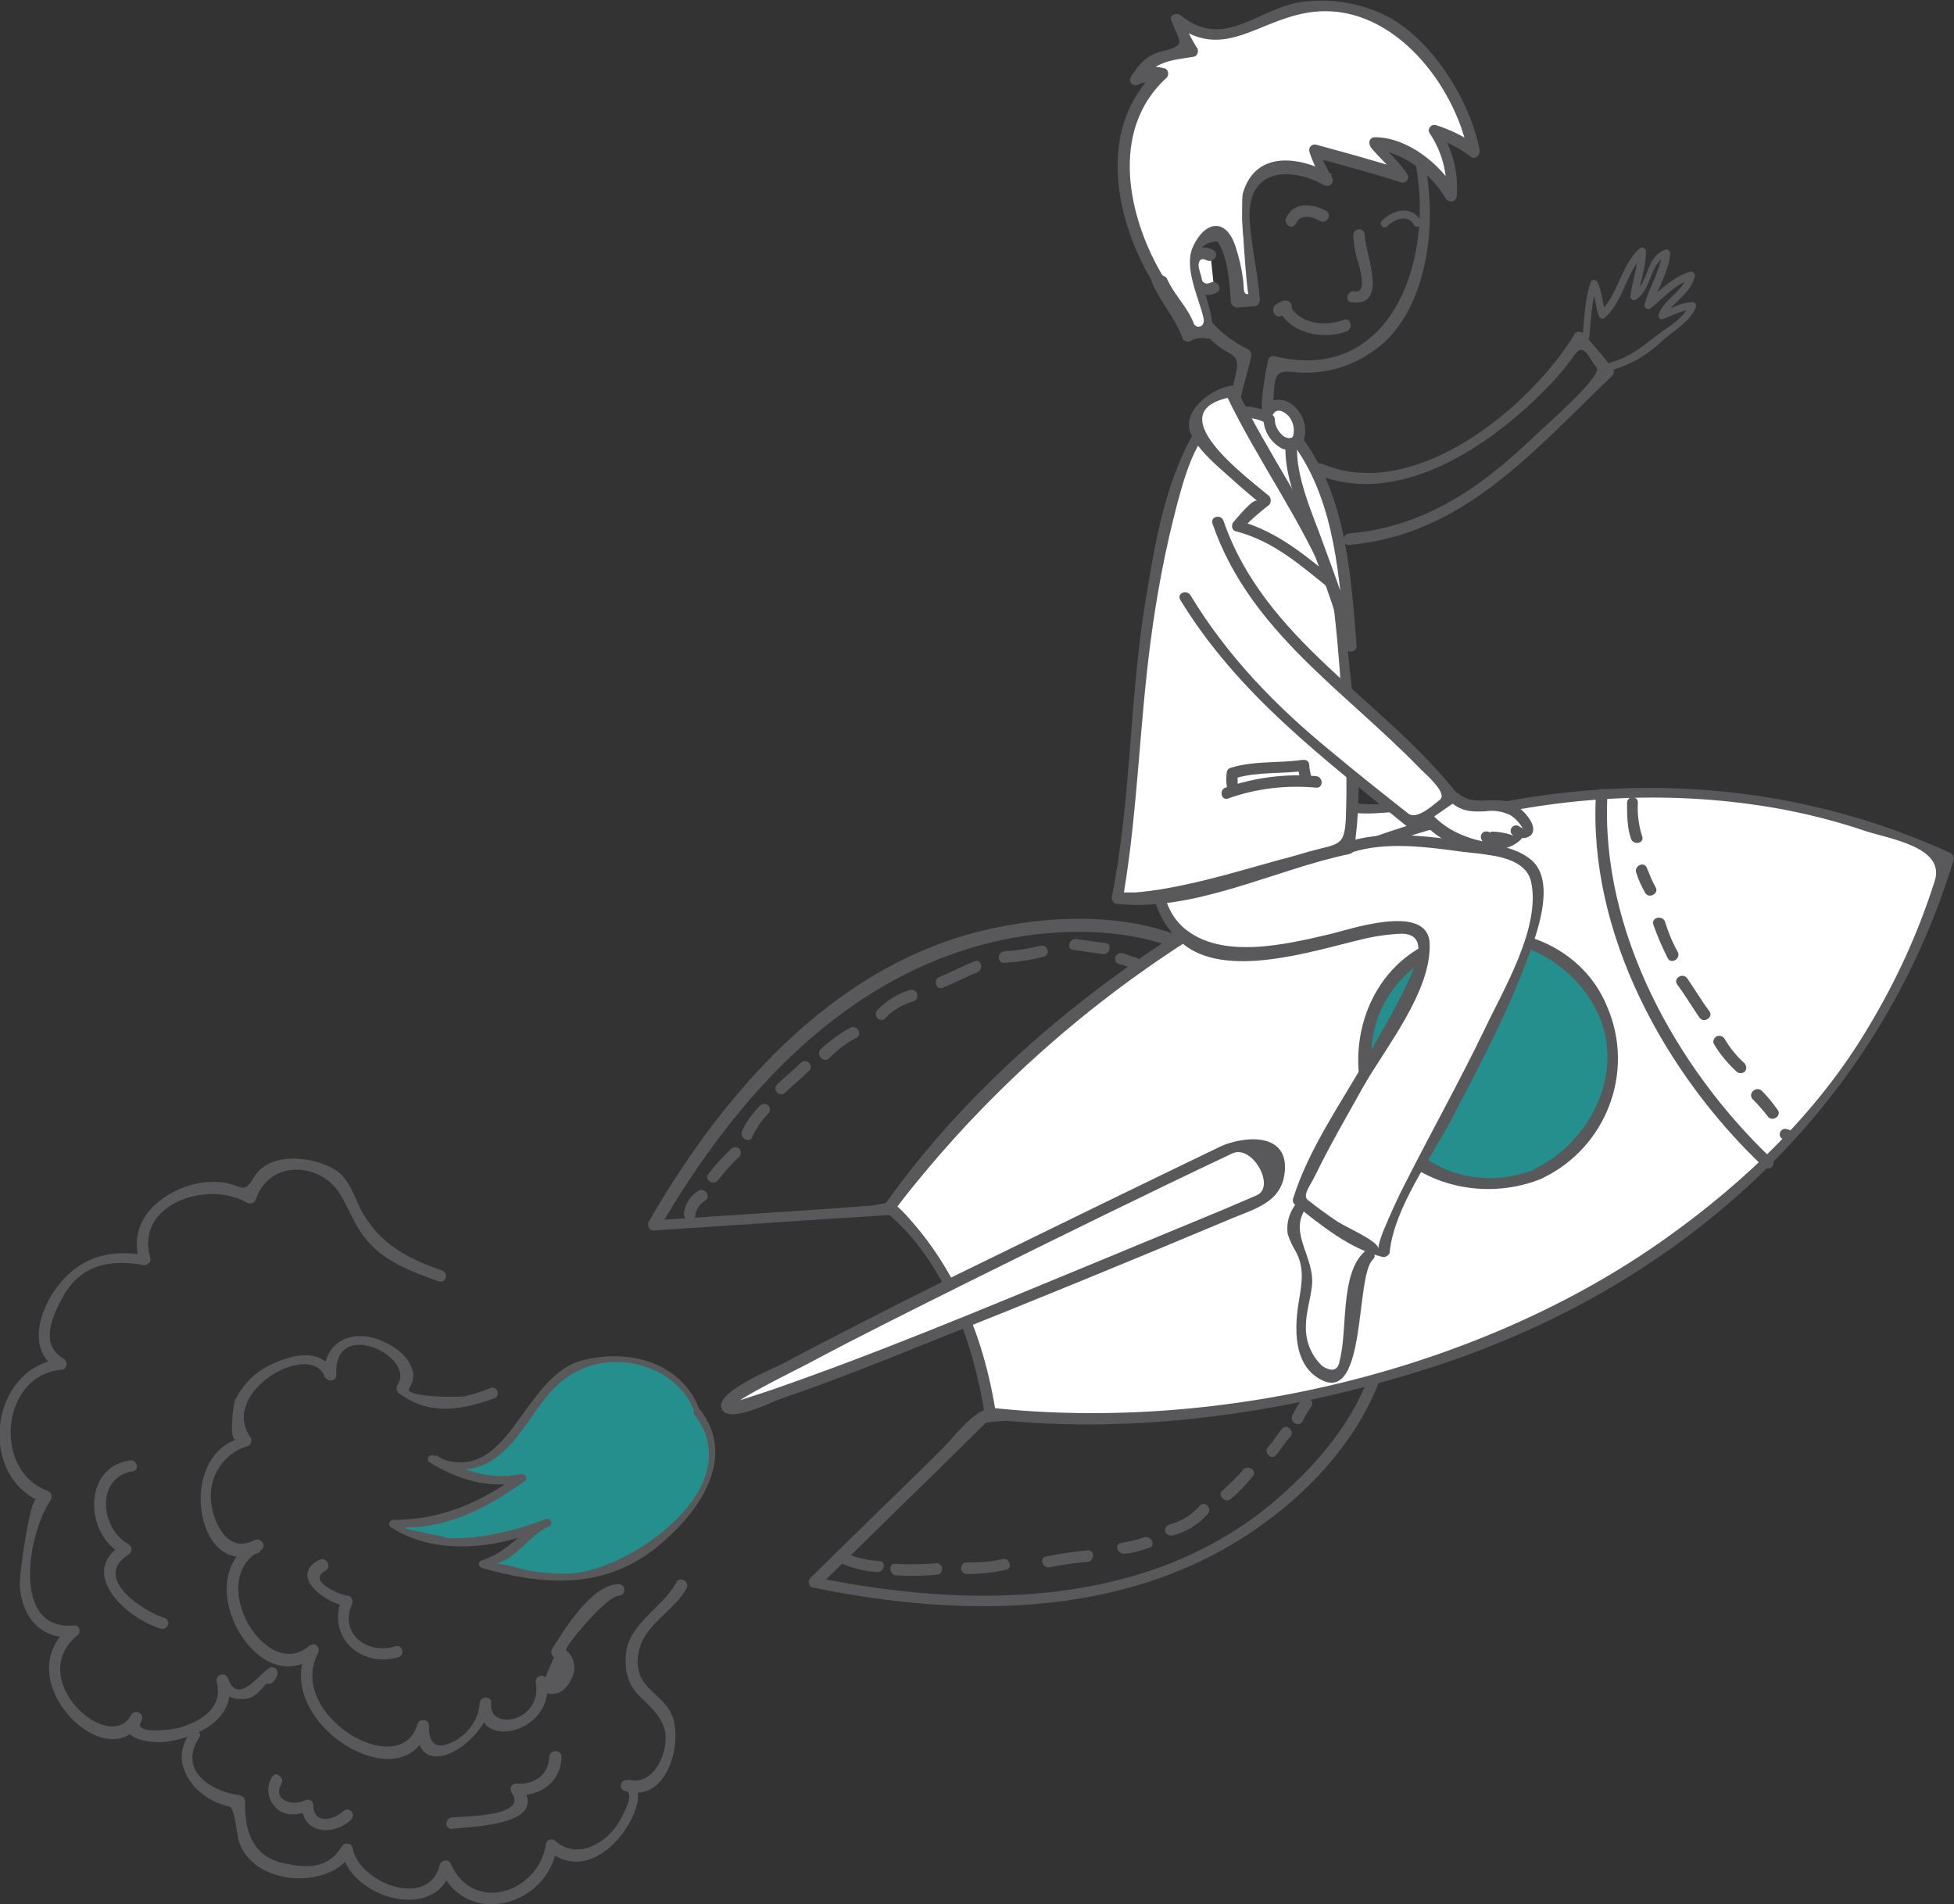 <?xml version="1.0" encoding="utf-8"?>
<!-- Generator: Adobe Illustrator 27.4.0, SVG Export Plug-In . SVG Version: 6.00 Build 0)  -->
<svg version="1.1" id="Capa_1" xmlns="http://www.w3.org/2000/svg" xmlns:xlink="http://www.w3.org/1999/xlink" x="0px" y="0px"
	 viewBox="0 0 289 281.6" style="enable-background:new 0 0 289 281.6;" xml:space="preserve">
<rect x="0" y="0" width="289" height="281.6" fill="#333333" stroke="none"/>
<style type="text/css">
	.st0{fill:#FFFFFF;}
	.st1{fill:#59595C;}
	.st2{fill:#248F8D;}
</style>
<g id="Grupo_4610" transform="translate(-210.754 -177.606)">
	<path id="Trazado_29585" class="st0" d="M407.4,292c-1.5,9.9,17,1.8,19.2,6.4c3.8,8.5-17.8,5.7-19.9,10.7"/>
	<path id="Trazado_29586" class="st1" d="M406.6,292c-1.1,10.7,14.5,2.9,19,6.4c2.7,2.1-1.4,4.3-2.9,4.9c-2.2,0.7-4.5,1.2-6.8,1.5
		c-3,0.5-8.2,0.8-9.9,4c-0.5,1,1,1.8,1.5,0.9c3.1-5.9,20.6-0.6,20.5-9.6c-0.1-9.7-20.7,2.2-19.7-8
		C408.4,290.9,406.7,290.9,406.6,292"/>
	<path id="Trazado_29587" class="st1" d="M385.1,316c-8.2-3.2-18.1-3-26.5-1.3c-23.5,4.5-40.5,23.8-51.9,43.6
		c-0.2,0.4-0.1,0.9,0.3,1.2c0.1,0.1,0.3,0.1,0.4,0.1l25.6-1.7l9.4-0.6c1.3-0.1,3-2.5,3.8-3.2l39.3-36.5c0.8-0.8-0.4-2-1.2-1.2
		c-12.6,11.7-25.2,23.4-37.7,35.1l-4.7,4.4c0.7-0.7-1.2-0.1-2.1,0l-6.7,0.5l-25.6,1.7l0.7,1.3c11.4-19.7,27.7-37.9,50.9-42.8
		c8.1-1.7,17.8-1.8,25.6,1.3C385.6,318.1,386.1,316.4,385.1,316"/>
	<path id="Trazado_29588" class="st1" d="M413.1,381.4c-2.9,7.9-9.4,14.8-15.9,19.9c-18.7,14.3-43.8,14.1-65.8,9.6
		c0.1,0.5,0.3,1,0.4,1.4c5.9-5.7,11.7-11.5,17.6-17.2c2.4-2.4,4.9-4.8,7.3-7.2c-0.3,0.3-0.3,0.1,0.9,0l4.4-0.4l52-5
		c1.1-0.1,1.1-1.8,0-1.7c-17.6,1.7-35.1,3.3-52.7,5c-1.4,0.1-4.2-0.2-5.5,0.6c-2.3,1.3-4.3,4.2-6.2,6c-6.3,6.2-12.7,12.4-19,18.6
		c-0.3,0.3-0.3,0.9,0,1.2c0.1,0.1,0.2,0.2,0.4,0.2c22.7,4.7,47.8,4.6,67.1-9.8c7-5.1,13.7-12.6,16.7-20.9
		C415.2,380.9,413.5,380.4,413.1,381.4"/>
	<path id="Trazado_29589" class="st2" d="M313.7,386.5c-2.3-8.2-14.8-10.2-21.1-4.7c-5,4.5-8.2,16.9-18.1,11.6
		c3.8,2.7,9.7,4,13.2,2.9c-5.6,4.2-11.8,7-18.9,6.7c6.6,4.9,15.5,2.3,22.4,0l0,0c-2.8,2.6-5.6,5.1-9.2,5.9
		c8.1,2.5,17.4,3.6,24.5-2.2C312.6,401.8,319.7,393,313.7,386.5"/>
	<path id="Trazado_29590" class="st1" d="M314.3,386.3c-2.6-7.2-10.5-9.3-17.4-7.5c-9.2,2.4-10.8,19.3-22,14.1
		c-0.3-0.2-0.6,0-0.8,0.2c-0.1,0.3-0.1,0.6,0.2,0.8c4.1,2.5,8.8,4,13.6,2.9c-0.1-0.4-0.3-0.7-0.4-1.1c-5.6,4.1-11.5,6.7-18.6,6.7
		c-0.3,0-0.6,0.3-0.6,0.6c0,0.2,0.1,0.4,0.3,0.5c6.8,4.4,16.1,3.1,23.3-0.1c0.7-0.3,0.1-1.3-0.6-1c-3.5,1.6-5.4,4.8-9.3,6
		c-0.3,0.1-0.5,0.4-0.4,0.7c0.1,0.2,0.2,0.3,0.4,0.4c9.4,2.7,18.5,3.2,26.3-3.4c5.9-4.9,11.5-12.9,6-20c-0.5-0.6-1.3,0.2-0.8,0.8
		c8.1,10.5-9,22.5-17.9,23.4c-2.2,0.1-4.4,0-6.6-0.4c-1.2-0.2-4.2-1.2-4.9-1c3.3-1,4.9-4.2,7.9-5.6c0.7-0.3,0.1-1.3-0.6-1
		c-2.6,1-5.3,1.8-8.1,2.3c-2.1,0.4-4.3,0.6-6.5,0.5c1.2,0-8.1-1.6-5.8-1.6c6.4,0,12.3-3.2,17.3-6.8c0.3-0.2,0.4-0.5,0.2-0.8
		c-0.1-0.2-0.4-0.3-0.6-0.3c-4.5,1-8.9-0.5-12.7-2.8l-0.6,1c5.9,2.7,9.8,0.2,13.4-4.7c2.8-3.8,4.7-7.5,9.5-9.3
		c6-2.2,13.8,0.5,16,6.7C313.4,387.3,314.5,387,314.3,386.3"/>
	<path id="Trazado_29591" class="st0" d="M357.3,386.7c0,0,60.7,6.9,106.3-29.6c16.7-13.3,28.3-28.8,35.3-52.5
		c-22.4-10.5-42.7-11.6-63.8-8c-57.6,9.8-92.8,59.7-92.8,59.7S354.1,365.7,357.3,386.7"/>
	<path id="Trazado_29592" class="st1" d="M357.3,387.5c22.1,2.5,45.9-1.2,66.8-8.2c35.9-12,64.5-38,75.6-74.5c0.1-0.4-0.1-0.8-0.4-1
		c-37.5-17.2-79.3-10.2-113.5,11.3c-16.7,10.5-32.8,24.5-44.2,40.7c-0.2,0.3-0.1,0.8,0.1,1c8.7,7.1,13,19.3,14.7,30
		c0.2,1.1,1.8,0.6,1.6-0.5c-1.7-10.5-5.6-20.5-12.8-28.5c-0.6-0.7-1.3-1.4-2-2s-0.4,1.2,0,0.6c1-1.3,2-2.6,3-3.8
		c11.8-14.5,25.9-26.9,41.7-36.8c25.6-16.1,57-24.1,87-18.4c4,0.8,7.9,1.8,11.7,3.1c3.7,1.2,11.9,2.4,10.3,7.4
		c-2.4,7.6-5.7,14.8-9.8,21.6c-7.4,12.5-18.1,22.8-29.9,31.2c-27.6,19.7-66.2,28.8-100,25.1C356.2,385.7,356.2,387.4,357.3,387.5"/>
	<path id="Trazado_29593" class="st0" d="M318.3,385.7L318.3,385.7c-1-2.2,75.4-38.7,75.4-38.7c2.2-1,4.9,0,5.9,2.2s0,4.9-2.2,5.9
		l0,0C397.3,355.1,319.3,387.9,318.3,385.7"/>
	<path id="Trazado_29594" class="st1" d="M319.1,385.7c-0.1-0.9,10.3-5.9,11.7-6.7c7.7-4.1,15.4-7.9,23.2-11.8
		c12.9-6.4,25.9-12.8,39-19c3-1.4,6.5,5,3.6,6.2c-1.6,0.7-3.3,1.4-4.9,2.1c-6.8,2.8-13.5,5.6-20.3,8.4c-15.5,6.4-31,12.9-46.9,18.4
		c-0.9,0.3-5.5,1.8-5.6,1.8c-0.7-0.8-1.9,0.4-1.2,1.2c1.4,1.6,7.1-1.3,8.5-1.8c7.3-2.5,14.6-5.4,21.8-8.3
		c15.1-6,30.2-12.2,45.2-18.5c3.7-1.5,7.3-2.5,7.6-7.1c0.3-5.7-6.4-4.9-9.6-3.4c-13.7,6.6-27.4,13.3-41.1,20c-8,4-15.9,8-23.8,12.2
		c-1.4,0.7-9.2,3.9-8.9,6.2C317.6,386.7,319.3,386.8,319.1,385.7"/>
	<path id="Trazado_29595" class="st0" d="M447.7,295.1c0,0-1.9,30,24.5,54.5"/>
	<path id="Trazado_29596" class="st1" d="M446.8,295.1c-1.2,20.6,10.3,41.4,24.8,55.1c0.8,0.8,2-0.4,1.2-1.2
		c-14.1-13.4-25.4-33.7-24.3-53.9C448.6,294,446.9,294,446.8,295.1"/>
	<path id="Trazado_29597" class="st2" d="M438.4,351.2c-9.3,4.2-20.2,0-24.4-9.3c-4.2-9.3,0-20.2,9.3-24.4c9.3-4.2,20.2,0,24.4,9.3
		C451.9,336.1,447.7,347,438.4,351.2"/>
	<path id="Trazado_29598" class="st1" d="M438.2,350.4c-20.2,8.1-34.7-19.9-15.9-31.4c8.4-5.2,19.1-1.1,23.9,6.8
		c5.5,9,0.5,20.2-8.3,24.6c-1,0.5-0.1,2,0.9,1.5c9.5-4.5,13.8-15.7,9.7-25.3c-4-10-16-13.7-25.5-9.9c-10,4-13.7,15.9-9.9,25.4
		c4,10,15.9,13.7,25.5,9.9C439.7,351.7,439.2,350,438.2,350.4"/>
	<path id="Trazado_29599" class="st1" d="M403.6,185.7c0.2,0.8,0.5,1.5,0.7,2.3l1.6-0.5c-2.4-6.1-9.9-1.7-13.6,0.8
		c-7.5,5.1-10.2,14.2-9.6,23c0.4,4.5,1.7,8.8,4,12.7c1,1.7,2.3,3.2,3.9,4.5c2,1.8,3.6,1.3,3,4.1c-1.1,4.8-3,12.9,4.3,12.5
		c0.5,0,0.8-0.4,0.9-0.9c0.1-2.5,0.2-5,0.3-7.5c0.2-4.4,0.5-4.3,3.9-4c3.7,0.2,7.3-0.8,10.3-2.8c5.8-3.6,8.2-10.9,8.8-17.4
		c1-11.1-3.3-29.4-17.7-27.9c-1.1,0.1-1.1,1.8,0,1.7c22.2-2.4,23,50.8-5.1,44c-0.5-0.1-0.9,0.1-1,0.6c-0.4,1.9-0.7,3.8-0.9,5.8
		c-0.1,1.2,0.5,9.9-2.7,5.6c-2.1-2.7,0.6-9,1.1-12c0.1-0.4-0.1-0.8-0.4-1c-10.1-4.8-12.5-17.7-10.2-27.7c0.9-4.1,3.2-7.9,6.4-10.7
		c2.3-2,10.8-8,12.7-3.1c0.4,1,2,0.6,1.6-0.5c-0.2-0.8-0.5-1.5-0.7-2.3C404.9,184.2,403.2,184.6,403.6,185.7"/>
	<path id="Trazado_29600" class="st0" d="M382.5,294.8c-0.9,6.3-2.5,17.2,3.6,21.8c5.6,3.7,14.5,1.4,20.4,0.5
		c5.5-1,17.4-5.7,14.2,3.5c-2,6.2-16.5,28.9-18.1,34.7c0,0,8.7,7,12.6,7.5c0.4-7.8,31.9-53.9,19.9-58.1c-5-1.8-19.7-3.7-25.1-1.6"/>
	<path id="Trazado_29601" class="st1" d="M381.7,294.5c-1.1,7.5-2.6,17.1,3.9,22.6c6.3,5.4,19.2,1.2,26.3-0.5c2-0.5,4-0.8,6.1-0.9
		c4.5,0,1.8,5.4,1.1,6.9c-1.8,3.9-4,7.6-6.1,11.3c-3.8,6.7-8.7,13.6-11,21c-0.1,0.3,0,0.6,0.2,0.8c3.8,3,8.1,6.6,13,7.8
		c0.5,0.1,0.9-0.2,1.1-0.6c0-0.1,0-0.1,0-0.2c0.7-6.5,6.1-13.8,9.1-19.5c4.2-8,8.5-16.1,11.6-24.7c1.3-3.5,3.9-11,0-13.9
		c-2.8-2.2-7.7-2.4-11.1-2.8c-5.1-0.6-10.8-1.3-15.8,0.3c-1,0.3-0.6,2,0.5,1.6c5.2-1.7,11.3-0.8,16.6-0.1c3.2,0.4,9.1,0.5,10,4.4
		c1.5,6.7-4.1,16-6.8,21.7c-3.7,7.7-7.9,15.2-11.8,22.9c-1.2,2.3-2.3,4.8-3.3,7.2c-0.3,0.8-0.6,1.6-0.7,2.5c0.1-1.1-4.6-3.1-6-4
		c-1.5-1-3-2.1-4.4-3.2c-0.9-0.7,0.4-2.2,1.1-3.7c2.2-4.5,4.7-8.8,7.1-13.1c3.3-5.8,10.1-14.1,9.8-21.2c-0.3-6.1-12.2-1.9-14.9-1.3
		c-6.4,1.5-16,3.8-21.5-1c-5.1-4.4-3.2-14.3-2.4-20.1C383.5,293.9,381.9,293.5,381.7,294.5"/>
	<path id="Trazado_29602" class="st0" d="M392.9,238.8c-12.9-0.1-15.1,63.2-16.9,71.7c7.4,1.1,26.8-6,34.2-7.4
		c1.9-10.5-1-28.1-2-38.7c-0.6-8-5-31.3-17.2-24.8"/>
	<path id="Trazado_29603" class="st1" d="M392.9,237.9c-4,0.2-6.1,4.3-7.5,7.6c-3,6.9-4.2,14.7-5.4,22.1c-2.2,14-2,28.7-4.8,42.6
		c-0.1,0.5,0.2,0.9,0.6,1.1c0.1,0,0.1,0,0.2,0c11.5,1.2,23.3-5.1,34.4-7.4c0.3-0.1,0.5-0.3,0.6-0.6c1.4-8.8,0.4-17.7-0.6-26.5
		c-0.7-6.6-1.2-13.4-2.5-20c-1.6-8.2-6.3-23.2-17.4-18c-1,0.5-0.1,1.9,0.9,1.5c16.1-7.6,17.3,35.6,18,43.4c0.5,5,0.6,10,0.4,15.1
		c-0.2,3.4-0.8,3.6-3.7,4.3c-2.1,0.5-4.1,1.2-6.2,1.7c-4.7,1.3-9.3,2.7-14.1,3.7c-2.3,0.5-4.7,0.9-7.1,1.1c-0.6,0-1.3,0-1.9,0
		c0.2,0,0,1.2,0.2-0.1c2-12.1,2.3-24.6,3.9-36.8c0.9-7,2.2-13.9,4-20.7c1-3.6,3.1-12.2,8-12.5C394,239.6,394,237.9,392.9,237.9"/>
	<path id="Trazado_29604" class="st0" d="M392.9,235.5c2.1,4.7,12,20.1,15.4,28.9c-4.5-3.5-8.6-7.7-14.5-9c2-1.5,1.8-2.7,4.2-3.8
		c-2.6-2.2-9.6-7.9-10.6-11C387.3,240.7,388.9,235.7,392.9,235.5"/>
	<path id="Trazado_29605" class="st1" d="M392.1,236c4.7,9.8,11.2,18.6,15.3,28.6c0.5-0.3,1-0.6,1.4-0.8c-4.7-3.8-9-7.6-14.9-9.2
		c0.1,0.5,0.3,0.9,0.4,1.4c1.2-1.3,2.6-2.5,4-3.6c0.4-0.2,0.5-0.8,0.3-1.2c0-0.1-0.1-0.1-0.1-0.2c-3.3-2.8-16.9-12.7-5.4-14.7
		c1.1-0.2,0.6-1.8-0.5-1.6c-2.9,0.5-7.2,3.9-5.7,7.1c1.2,2.6,4,4.8,6.1,6.7c1.2,1.1,2.4,2.1,3.7,3.2c-0.6-0.5-3.2,2.8-3.5,3.1
		s-0.3,0.9,0,1.2c0.1,0.1,0.2,0.2,0.4,0.2c5.7,1.5,9.7,5.2,14.1,8.7c0.6,0.5,1.8,0.1,1.4-0.8c-4.1-10.2-10.7-19.1-15.5-29.1
		C393.1,234.1,391.6,235,392.1,236"/>
	<path id="Trazado_29606" class="st0" d="M389.8,215.3c-3.9-2.1-3,6.7,0.5,4.8"/>
	<path id="Trazado_29607" class="st1" d="M390.2,214.6c-0.9-0.6-2.2-0.5-3,0.2c-0.7,0.8-0.9,1.9-0.8,2.9c0.2,2.2,1.9,4.4,4.3,3.2
		c1-0.5,0.1-2-0.9-1.5c-1.1,0.6-1.7-0.8-1.8-1.7c-0.1-1.1,0.1-2.2,1.2-1.6C390.3,216.6,391.2,215.1,390.2,214.6"/>
	<path id="Trazado_29608" class="st0" d="M381.9,219.1c0.9,2.9,3.7,5,4.5,8.2c0.9-0.8,1.4-0.5,2.8-0.4c0.1-4-3.7-9.8-1.4-13.3
		c3.9-6.4,5.5,5.9,5.7,8.7c0.5-0.1,2-0.1,2.5-0.2c-0.2-4.8-2.3-10.5-1.2-15.5c1.2-5.8,7.8-4.9,12-2.2c-0.7-1.4-1.9-2.9-2.1-4.4
		c4.5,1.2,9,2.4,13.2,3.8c-0.8-1.9-3.1-3.2-4.2-4.9c3.6-0.5,10,4.6,11.4,7.7c0.6-2.9-0.7-7.2-2.5-9.5c2.4,0.3,4.1,1.9,5.9,3
		c-0.4-3.8-4.6-10-6.7-13.4c-2.8-4.4-6.2-6.1-11-7.3c-5.5-1.4-8.6-0.8-13.9,1.6s-7.6,3.9-12.4-0.4c0.6,1.6,1.3,3.2,2.3,4.7
		c-3.7,0.7-6.6,0.6-8.4,4.2c1-1.2,2.6-1.6,4-0.9c-4.2,3.4-6.2,11.5-5.8,16.5C377.4,209.9,379.2,214.7,381.9,219.1"/>
	<path id="Trazado_29609" class="st1" d="M381.1,219.3c1.2,2.9,3.4,5.2,4.5,8.2c0.1,0.5,0.6,0.7,1.1,0.6c0.1,0,0.1,0,0.2-0.1
		c0.7-0.4,1.6-0.5,2.4-0.3c0.5,0,0.9-0.4,0.9-0.8l0,0c-0.1-1.4-0.3-2.8-0.7-4.2c-0.3-1-0.6-1.9-0.8-2.9c-0.1-0.5-0.2-0.9-0.3-1.4
		c-1.1-3.2-0.3-4.9,2.4-5.1c1.6,2.3,1.8,6.2,2,8.9c0,0.5,0.4,0.8,0.9,0.9l2.5-0.2c0.5,0,0.8-0.4,0.9-0.9c-0.3-3.9-1.2-7.7-1.5-11.6
		c-0.6-7.8,5.8-8.3,11-5.4c0.4,0.2,0.9,0.1,1.2-0.3c0.1-0.3,0.1-0.6,0-0.8c-0.8-1.3-1.5-2.8-2-4.2c-0.4,0.3-0.7,0.7-1,1.1
		c4.4,1.2,8.9,2.4,13.2,3.8c0.5,0.1,0.9-0.2,1-0.6c0.1-0.2,0-0.4-0.1-0.6c-1.2-1.9-2.9-3.3-4.4-5.1c-0.2,0.5-0.4,1-0.6,1.5
		c4.2,0,8.7,3.7,10.7,7.2c0.3,0.4,0.8,0.5,1.2,0.3c0.2-0.2,0.4-0.4,0.4-0.7c0.3-3.5-0.6-7-2.6-10l-1,1.3c2.1,0.6,4,1.6,5.7,2.9
		c0.7,0.5,1.4-0.3,1.3-1c-1.4-7.3-7-16.3-13.7-19.8c-3.6-1.8-7.7-2.6-11.8-2.2c-7,0.5-11.9,7.5-18.7,2.1c-0.6-0.5-1.8-0.1-1.4,0.8
		c1.3,3.2,2.3,3.6-1.4,4.5c-2.2,0.5-3.5,2-4.6,3.8c-0.5,0.9,0.6,1.6,1.3,1l3.1-0.7l-0.4-1.4c-9.2,8.4-6.4,22.3-0.6,31.7
		c0.6,0.9,2,0.1,1.5-0.9c-5.3-8.7-8.2-21.8,0.4-29.6c0.3-0.3,0.3-0.9,0-1.2c-0.1-0.1-0.2-0.2-0.4-0.2c-1.7-0.5-3.5-0.1-4.8,1.1
		l1.3,1c2-3.2,4.8-3.3,7.9-3.8c0.5-0.1,0.7-0.6,0.6-1.1c0-0.1,0-0.1-0.1-0.2c-0.9-1.4-1.6-2.9-2.2-4.5l-1.4,0.8
		c7.8,6.2,12.9-1.1,21.5-1.7c11.2-0.8,20.2,10.8,22.2,20.9c0.4-0.3,0.8-0.6,1.3-1c-1.8-1.4-3.9-2.4-6.1-3.1c-0.5-0.1-0.9,0.2-1,0.6
		c-0.1,0.2,0,0.4,0.1,0.6c1.8,2.7,2.7,5.9,2.4,9.1l1.6-0.4c-2.3-4.1-7.3-8.1-12.1-8.1c-0.5,0-0.9,0.4-0.8,0.9c0,0.2,0.1,0.4,0.2,0.6
		c1.3,1.6,2.9,2.9,4.1,4.7l1-1.3c-4.4-1.4-8.8-2.6-13.2-3.8c-0.5-0.1-0.9,0.2-1,0.6c0,0.1,0,0.3,0,0.4c0.5,1.6,1.3,3.2,2.2,4.6
		c0.4-0.4,0.8-0.8,1.2-1.2c-4.8-2.7-11.3-3.6-13.2,2.7c-0.5,1.4,0.6,15,0.8,15c-0.9,0.1-0.6-0.9-0.8-2.2c-0.2-1.6-0.6-3.3-1.1-4.8
		c-1.4-4.4-4.6-3.8-6.3,0c-1.4,3,0.8,7.4,1.5,10.3c0.5,1.7-1.1,1.9-1.4,1c-0.9-2.4-3-4.3-4-6.7C382.3,217.8,380.7,218.3,381.1,219.3
		"/>
	<path id="Trazado_29610" class="st0" d="M398.3,238.4c1-1.8,3.8-0.7,4.4,1.9c1.1,4.6-4,3.6-4.4-0.6"/>
	<path id="Trazado_29611" class="st1" d="M399.1,238.8c0.6-0.9,1.6-0.3,2.2,0.3c0.7,0.8,1,1.9,0.7,3c-0.2,0.5-0.9,0.3-1.3,0.1
		c-0.8-0.6-1.4-1.5-1.4-2.6c-0.1-1.1-1.8-1.1-1.7,0c0.1,1.7,1,3.3,2.5,4.2c1.1,0.7,2.6,0.3,3.3-0.8l0.1-0.1c0.7-1.8,0.1-3.9-1.3-5.2
		s-3.5-1.4-4.6,0.3C397,238.9,398.5,239.7,399.1,238.8"/>
	<path id="Trazado_29612" class="st0" d="M403.1,243.3c5.6,7.3,6.8,20.8,7.5,29.8c-2-8.5-9.5-25-8.8-30"/>
	<path id="Trazado_29613" class="st1" d="M402.3,243.7c5.9,8.3,6.6,19.5,7.4,29.4l1.7-0.2c-1.3-5.1-3.1-9.9-4.9-14.8
		c-1.6-4.5-4.2-10-3.9-14.9c0.1-1.1-1.6-1.1-1.7,0c-0.3,4.2,1.6,8.6,2.9,12.5c2,5.9,4.4,11.7,5.9,17.7c0.2,0.9,1.7,0.7,1.7-0.2
		c-0.8-10.2-1.5-21.7-7.6-30.2C403.2,241.9,401.7,242.8,402.3,243.7"/>
	<path id="Trazado_29614" class="st1" d="M402.4,210.7c0.7-1.5,2.4-1.1,3.6-0.4c1,0.5,1.8-1,0.9-1.5c-2-1.1-4.8-1.4-5.9,1
		C400.5,210.8,401.9,211.7,402.4,210.7"/>
	<path id="Trazado_29615" class="st1" d="M415.9,211.1c1.1-1.1,3.1-1.9,4-0.2c0.3,0.6,1.3,0.1,1-0.6c-1.3-2.4-4.2-1.7-5.8,0
		C414.7,210.8,415.4,211.6,415.9,211.1"/>
	<path id="Trazado_29616" class="st1" d="M410.9,212.4c0.1,1.4,0.3,2.9,0.8,4.2c0.2,1,1.3,4.4-0.6,4.1c-1.1-0.2-1.5,1.5-0.5,1.6
		c5.7,0.8,2-7.3,2-10c0-0.5-0.4-0.8-0.9-0.8C411.2,211.6,410.9,212,410.9,212.4"/>
	<path id="Trazado_29617" class="st1" d="M409.5,224.9c-2.8,1.1-6.8,0.6-8.1-2.4c-0.5-1-1.9-0.1-1.5,0.9c1.7,3.6,6.6,4.5,10.1,3.2
		C410.9,226.1,410.5,224.5,409.5,224.9"/>
	<path id="Trazado_29618" class="st1" d="M400.7,222.9l-0.1-0.1c0.1,0.2,0.2,0.4,0.2,0.6c0,0.1-0.1,0.2-0.1,0.4
		c0.1,0,0.3-0.1,0.5-0.1c1.1-0.2,0.6-1.9-0.5-1.6c-1,0.2-2.3,1-1.3,2.1C400.2,224.9,401.5,223.7,400.7,222.9"/>
	<path id="Trazado_29619" class="st0" d="M422,298.9c2.4,2.8,5.9,3.9,9.5,4.4c-0.3-1,0.1-1-0.9-2c1.2,1.6,3.5,0.9,4.7-0.3
		c0.2-0.2-0.3-0.5-0.3-0.5c3.8,1.4,0.9-3.1-1.7-3.7s-5.4,0.8-7.3-1.3"/>
	<path id="Trazado_29620" class="st1" d="M421.4,299.5c2.7,2.8,6.1,4,9.9,4.6c0.5,0.1,0.9-0.2,1-0.6c0-0.1,0-0.3,0-0.4
		c-0.1-0.9-0.5-1.7-1.1-2.3c-0.3-0.3-0.9-0.3-1.2,0c-0.3,0.3-0.3,0.8,0,1.2c1.6,1.6,3.5,1.4,5.2,0.2c1-0.7,1.3-1.7,0.2-2.4
		c-0.2,0.5-0.4,1-0.7,1.6c2.5,0.7,3.7-0.8,2.1-2.9c-0.7-1-1.7-1.8-2.9-2.3c-2.4-0.7-5.4,0.6-7.4-1.2c-0.8-0.7-2,0.5-1.2,1.2
		c1.5,1.4,3.1,1.5,5.1,1.4c1.3-0.2,2.6,0,3.8,0.6c0.6,0.4,1.1,0.9,1.5,1.5c0.6,0.8,0,0.2-0.5,0c-0.5-0.1-0.9,0.2-1,0.6
		s0.1,0.7,0.4,0.9c-1.1-0.4-2.2-0.6-3.3-0.6c-0.4,0.4-0.8,0.8-1.2,1.2c0.5,0.4,0.7,1,0.7,1.6c0.4-0.3,0.7-0.7,1-1
		c-3.5-0.6-6.6-1.6-9.1-4.2C421.8,297.5,420.6,298.7,421.4,299.5"/>
	<path id="Trazado_29621" class="st1" d="M405.3,247.7c13,5.5,27.6-5.3,35.9-14.5c0.9-1,1.7-2.1,2.5-3.2c1.3-1.8,2,0.5,3.2,2
		c1,1.2-8.4,9.3-9.5,10.4c-7.7,7.4-16.2,13.2-27.1,14.1c-1.1,0.1-1.1,1.8,0,1.7c17-1.5,27.3-14,38.9-25c0.3-0.3,0.3-0.9,0-1.2
		c-1.4-1.8-2.8-3.4-4.3-5.1c-0.3-0.3-0.9-0.3-1.2,0c0,0-0.1,0.1-0.1,0.2c-6.7,10.9-23.7,24.9-37.3,19.1
		C405.2,245.8,404.3,247.3,405.3,247.7"/>
	<path id="Trazado_29622" class="st1" d="M445.8,227.5c0.3-2.6,0.3-5.3,1.2-7.8l-1,0.1c0.7,1.3,0.7,3.1,1.2,4.5
		c0.1,0.3,0.4,0.5,0.7,0.4c0.1,0,0.2-0.1,0.2-0.1c2.9-2.6,3.1-6.8,5.9-9.4l-1-0.4c0,2.3-0.8,4.3-1.1,6.5c-0.1,0.5,0.4,0.9,0.8,0.6
		c2.4-1.4,2-5.5,4.6-6.4l-0.7-0.5c-0.3,2.7-1.9,5-2.6,7.6c-0.1,0.3,0.1,0.6,0.4,0.7c0.2,0,0.4,0,0.5-0.1c2-1.6,3.6-3.6,6.1-4.3
		l-0.7-0.7c-0.5,2.5-3.3,3.5-4.2,5.8c-0.2,0.4,0.1,1,0.6,0.8c1.4-0.5,2.9-1.4,4.4-1.4l-0.5-0.7c-0.8,1.9-2.8,3.1-4.4,4.2
		c-2.3,1.8-4.3,3.5-7.2,4.3c-0.3,0.1-0.5,0.4-0.4,0.7s0.4,0.5,0.7,0.4c2.7-0.8,5.1-2.2,7.1-4.1c1.8-1.7,4.2-2.8,5.2-5.2
		c0.1-0.3-0.1-0.6-0.4-0.7h-0.1c-1.8,0-3,0.9-4.7,1.5c0.2,0.3,0.4,0.6,0.6,0.8c1-2.4,3.8-3.4,4.4-6.1c0.1-0.3-0.1-0.6-0.4-0.7
		c-0.1,0-0.2,0-0.3,0c-2.7,0.8-4.5,2.9-6.6,4.6l1,0.6c0.8-2.8,2.4-5,2.7-7.9c0-0.3-0.3-0.6-0.6-0.6h-0.1c-3.1,1.1-2.3,5-4.9,6.5
		l0.8,0.6c0.3-2.3,1.2-4.4,1.2-6.8c0-0.3-0.3-0.6-0.6-0.6c-0.1,0-0.3,0.1-0.4,0.2c-2.8,2.6-3.1,6.9-5.9,9.4c0.3,0.1,0.6,0.2,1,0.3
		c-0.6-1.6-0.5-3.2-1.3-4.8c-0.2-0.3-0.5-0.4-0.8-0.2c-0.1,0.1-0.2,0.2-0.2,0.3c-0.9,2.6-0.9,5.4-1.2,8.1
		C444.6,228.2,445.7,228.2,445.8,227.5"/>
	<path id="Trazado_29623" class="st0" d="M386,265.9c8.9,15,20.4,22.7,33.9,33.7c1.8-1.5,3.7-2.9,5.7-4.1
		c-10.9-14.2-28.8-22.2-34.7-40.7"/>
	<path id="Trazado_29624" class="st1" d="M385.3,266.3c8.6,14.1,21.4,23.6,34,33.9c0.3,0.3,0.9,0.3,1.2,0c1.8-1.5,3.6-2.7,5.5-4
		c0.4-0.3,0.5-0.8,0.3-1.2l-0.1-0.1c-11.1-14-28.4-22.6-34.5-40.3c-0.4-1-2-0.6-1.6,0.5c5.5,15.9,19.6,24.7,30.8,36.3
		c0.6,0.6,4.1,3.6,2.8,4.5c-0.8,0.6-3.4,3.1-4.7,2c-3.8-3-7.6-6-11.3-9.1c-8.2-6.7-15.4-14.1-20.9-23.2c-0.3-0.4-0.8-0.5-1.2-0.3
		C385.2,265.5,385.1,265.9,385.3,266.3"/>
	<path id="Trazado_29625" class="st1" d="M393.5,292.7c3.3-1,6.9-0.6,10.3-1.1l-1.1-0.8c0,0.7,0.3,1.4,0.3,2.1
		c0.1,1.1,1.8,1.1,1.7,0c0-0.7-0.3-1.4-0.3-2.1c0-0.5-0.4-0.9-0.9-0.8c-0.1,0-0.1,0-0.2,0c-3.4,0.5-6.9,0.1-10.3,1.1
		c-0.5,0.1-0.7,0.6-0.6,1.1C392.6,292.5,393,292.8,393.5,292.7"/>
	<path id="Trazado_29626" class="st1" d="M392.2,291.8c-0.1,0.7-0.1,1.4,0,2.1c0.2,1.1,1.8,0.6,1.6-0.5c0-0.4,0-0.8,0-1.2
		C394,291.2,392.4,290.7,392.2,291.8"/>
	<path id="Trazado_29627" class="st1" d="M402.4,355.7c-1,1.3-1.4,2.8-1.2,4.4c0.3,0.9,0.7,1.8,1.2,2.6c1.3,2.4,0.9,4.6,0.5,7.1
		c-0.7,4-1,9.7,3.3,11.9c6.7,3.4,5-15.4,7.6-17.8c0.8-0.7-0.4-1.9-1.2-1.2c-3.7,3.3-2.5,11.7-3.7,16.1c-0.2,1.4-1,1.8-2.5,0.9
		c-1.7-1.5-2.6-3.8-2.5-6c0-2,0.7-4,0.9-6c0.4-4.1-3.3-7.5-1.1-11.1C404.4,355.6,403,354.8,402.4,355.7"/>
	<path id="Trazado_29628" class="st1" d="M392.4,295.7c4.2-1.5,8.6-2,13-1.6c1.1,0.1,1.1-1.6,0-1.7c-4.5-0.4-9.1,0.2-13.4,1.7
		C391,294.4,391.4,296.1,392.4,295.7"/>
	<path id="Trazado_29629" class="st1" d="M451.4,296.3c0,1.7,0,3.8,0.6,5.4c0.4,1,2.1,0.6,1.6-0.5c-0.5-1.6-0.7-3.3-0.6-4.9
		c0-0.5-0.4-0.8-0.9-0.8C451.8,295.5,451.4,295.9,451.4,296.3"/>
	<path id="Trazado_29630" class="st1" d="M452.8,306.8c0.3,1,0.8,2,1.3,2.9c0.6,0.9,2.1,0,1.5-0.9c-0.5-0.9-0.9-1.9-1.3-2.9
		C453.8,304.9,452.3,305.8,452.8,306.8"/>
	<path id="Trazado_29631" class="st1" d="M455.3,314.4c0.6,1.7,1.3,3.3,2.1,4.9c0.5,1,2,0.1,1.5-0.9c-0.8-1.4-1.4-2.9-1.9-4.5
		C456.6,312.9,454.9,313.3,455.3,314.4"/>
	<path id="Trazado_29632" class="st1" d="M458.8,323.2c1.2,1.6,2.2,3.3,3.3,4.9c0.6,0.9,2.1,0,1.5-0.9c-1.2-1.6-2.2-3.3-3.3-4.9
		C459.6,321.4,458.2,322.3,458.8,323.2"/>
	<path id="Trazado_29633" class="st1" d="M464.3,332.1c0.9,1.5,2,2.8,3.3,4c0.3,0.3,0.9,0.3,1.2,0c0.3-0.3,0.3-0.8,0-1.2
		c-1.2-1.1-2.2-2.3-3-3.7c-0.3-0.4-0.8-0.5-1.2-0.3C464.2,331.2,464,331.7,464.3,332.1"/>
	<path id="Trazado_29634" class="st1" d="M470,340.2c0.8,0.8,1.5,1.6,2.2,2.5c0.6,0.9,2.1,0,1.5-0.9c-0.7-1-1.5-2-2.4-2.9
		C470.4,338.2,469.2,339.4,470,340.2"/>
	<path id="Trazado_29635" class="st1" d="M474.6,346.1c0.1,0,0.2,0,0.3,0.1l-0.5-0.4c0-0.1,0-0.2-0.1-0.3c-0.1,1.1,1.5,1.5,1.6,0.5
		c0.1-0.7-0.1-1.3-0.9-1.4C474,344.3,473.5,345.9,474.6,346.1"/>
	<path id="Trazado_29636" class="st1" d="M313.6,357.5c0-0.9,0.6-1.8,1.4-2.3c1-0.5,0.1-2-0.9-1.5c-1.2,0.7-2,1.9-2.2,3.3
		C311.8,358.1,313.4,358.6,313.6,357.5"/>
	<path id="Trazado_29637" class="st1" d="M317,352.1c0.9-1.2,2-2.4,3.1-3.4c0.3-0.3,0.3-0.9,0-1.2c-0.3-0.3-0.8-0.3-1.2,0
		c-1.2,1.2-2.4,2.4-3.4,3.8C314.9,352.2,316.4,353,317,352.1"/>
	<path id="Trazado_29638" class="st1" d="M322,345.8c0.6-1.3,1.4-2.5,2.4-3.5c0.3-0.3,0.3-0.9,0-1.2c-0.3-0.3-0.8-0.3-1.2,0
		c-1.1,1.1-2.1,2.4-2.7,3.8C320.1,345.9,321.6,346.8,322,345.8"/>
	<path id="Trazado_29639" class="st1" d="M326.9,339.2c1.1-1.1,2.4-2.1,3.5-3.2c0.8-0.8-0.4-2-1.2-1.2c-1.1,1.1-2.4,2.1-3.5,3.2
		C324.9,338.8,326.1,340,326.9,339.2"/>
	<path id="Trazado_29640" class="st1" d="M333.4,334.1c1.2-1.2,2.5-2.2,4-3c1-0.5,0.1-2-0.9-1.5c-1.6,0.9-3.1,2-4.4,3.2
		C331.4,333.7,332.6,334.9,333.4,334.1"/>
	<path id="Trazado_29641" class="st1" d="M341.7,328.2c1.1-1.2,2.5-2,4.1-2.5c0.5-0.1,0.7-0.6,0.6-1.1c-0.1-0.4-0.6-0.7-1-0.6
		c-1.8,0.5-3.5,1.6-4.8,2.9C339.7,327.8,340.9,329,341.7,328.2"/>
	<path id="Trazado_29642" class="st1" d="M350.2,323.7c1.7-0.7,3.4-1.6,5.1-2.3c1-0.4,0.6-2.1-0.5-1.6c-1.7,0.7-3.4,1.6-5.1,2.3
		C348.7,322.5,349.2,324.1,350.2,323.7"/>
	<path id="Trazado_29643" class="st1" d="M359.3,320c1.9-0.1,3.9-0.4,5.8-0.9c1.1-0.3,0.6-1.9-0.5-1.6c-1.7,0.4-3.5,0.7-5.3,0.8
		C358.2,318.4,358.2,320.1,359.3,320"/>
	<path id="Trazado_29644" class="st1" d="M369.5,318.1c1.4,0.2,2.9,0.4,4.3,0.6c1.1,0.2,1.5-1.5,0.5-1.6c-1.4-0.2-2.9-0.4-4.3-0.6
		C368.9,316.3,368.4,318,369.5,318.1"/>
	<path id="Trazado_29645" class="st1" d="M376.3,320.2c0.7,0.1,1.3,0.5,1.9,0.6c1.1,0.2,1.5-1.4,0.5-1.6c-0.7-0.1-1.3-0.5-1.9-0.6
		C375.7,318.3,375.2,319.9,376.3,320.2"/>
	<path id="Trazado_29646" class="st1" d="M335.6,409c1.5,0.6,3.1,1,4.8,1.1c1.1,0.2,1.5-1.5,0.5-1.6c-1.5-0.1-3-0.4-4.4-0.9
		C335.5,407.1,334.6,408.6,335.6,409"/>
	<path id="Trazado_29647" class="st1" d="M343.2,410.6c2,0.1,4.1,0.1,6.1-0.1c0.5,0,0.8-0.4,0.8-0.9c0-0.4-0.4-0.8-0.8-0.8
		c-2,0.2-4.1,0.2-6.1,0.1C342.2,408.7,342.2,410.4,343.2,410.6"/>
	<path id="Trazado_29648" class="st1" d="M353.8,410.4c1.9,0,3.8-0.2,5.7-0.6c1.1-0.2,0.6-1.9-0.5-1.6c-1.7,0.4-3.5,0.5-5.3,0.5
		c-0.5,0-0.8,0.4-0.8,0.9C352.9,410,353.3,410.4,353.8,410.4"/>
	<path id="Trazado_29649" class="st1" d="M366,409.4c1.9-0.4,3.7-0.6,5.6-0.8c1.1-0.1,1.1-1.8,0-1.7c-2,0.2-4.1,0.5-6.1,0.9
		C364.4,408,364.9,409.6,366,409.4"/>
	<path id="Trazado_29650" class="st1" d="M377.1,407.4c1.3-0.1,2.5-0.5,3.7-0.9c1-0.4,0.1-1.9-0.9-1.5c-1.1,0.4-2.2,0.6-3.3,0.8
		C375.5,405.9,376,407.5,377.1,407.4"/>
	<path id="Trazado_29651" class="st1" d="M384.2,404.7c2-0.5,3.8-1.6,5.2-3.2c0.7-0.8-0.5-2-1.2-1.2c-1.2,1.4-2.7,2.3-4.5,2.8
		c-0.5,0.1-0.7,0.6-0.6,1.1C383.3,404.6,383.8,404.8,384.2,404.7"/>
	<path id="Trazado_29652" class="st1" d="M392.8,399.3c1.2-1,2.3-2.2,3.3-3.4c0.6-0.9-0.8-1.7-1.5-0.9c-0.9,1.1-2,2.1-3.1,3.1
		C390.8,398.8,392,400,392.8,399.3"/>
	<path id="Trazado_29653" class="st1" d="M399.5,392.8c0.8-0.9,1.3-1.9,2.1-2.7c0.7-0.8-0.5-2-1.2-1.2c-0.8,0.9-1.3,1.9-2.1,2.7
		C397.6,392.4,398.8,393.7,399.5,392.8"/>
	<path id="Trazado_29654" class="st1" d="M403.4,387.8c0.4-0.8,0.8-1.5,1.3-2.2c0.6-0.9-0.9-1.8-1.5-0.9c-0.5,0.7-0.9,1.4-1.3,2.2
		C401.4,387.9,402.9,388.8,403.4,387.8"/>
	<path id="Trazado_29655" class="st1" d="M283.3,382.9c-1.2,0.5-2.5,0.9-3.7,1.2c-0.7,0.2-9.3,0.2-8.3-1.2c0.5-0.7,0.7-1.7,0.5-2.5
		c-0.6-2.2-2.4-3.5-4.4-4.4c-4.6-2.1-9,0.1-8.7,5.3l1.7-0.2c-1.7-4.3-6.3-3.3-9.7-1.6c-2.3,1.1-4.1,3-5.2,5.2
		c-0.2,0.4-1,6.2,0.2,5.8c-9,3.3-5.6,21.3,3.6,16.6c-0.3-0.5-0.6-1-0.9-1.5c-10.2,5.4,0.8,24.3,9.2,16.7l-1.3-1
		c-5.8,11,14.5,23.4,17.8,11.8l-1.7-0.2c-0.2,9.1,10.2,2.5,11-3.4h-1.7c-0.7,7.3,11.3,4.4,9.9-3.4l-1.4,0.8c2.1,2.5,4.6,0.9,5.4-1.8
		c0.3-1.3-0.1-2.6-1.1-3.4c-0.5-0.3,6-8.1,7.8-8.1c0.5,0,0.8-0.4,0.8-0.9c0-0.4-0.4-0.8-0.8-0.8c-4,0-8,6.6-9.9,9.6
		c-0.2,0.4-0.1,0.9,0.3,1.2c-0.4,1-0.9,2-1.3,3c-0.6-0.7-1.6,0.1-1.4,0.8c1,5.7-7,7.3-6.6,3c0.1-1.1-1.6-1.1-1.7,0
		c-0.1,1.6-0.8,3.1-1.9,4.2c-1,1.2-5.8,4.4-5.6-0.9c0-0.5-0.4-0.8-0.9-0.8c-0.4,0-0.7,0.3-0.8,0.6c-2.5,8.7-19.5-1.4-14.7-10.5
		c0.2-0.4,0.1-0.9-0.3-1.2c-0.3-0.2-0.7-0.1-1,0.1c-6.3,5.6-15.5-9.7-7.2-14.1c1-0.5,0.1-2-0.9-1.5c-3.9,2-6-2.3-6.4-5.5
		c-0.5-3.7,1.7-7.3,5.3-8.4c0.5-0.1,0.7-0.6,0.6-1.1c0-0.1,0-0.1-0.1-0.2c-4.7-6.8,8.9-14.4,11-9c0.3,0.8,1.7,0.8,1.7-0.2
		c-0.5-8.8,12-2.7,9,1.5c-0.2,0.4-0.1,0.9,0.3,1.2c4.5,3.3,9.1,2.5,14.1,0.7C284.8,384.1,284.3,382.5,283.3,382.9"/>
	<path id="Trazado_29656" class="st1" d="M276.1,365.5c-4.9-1.7-9-3.8-11.7-8.5c-1.2-2.1-1.9-5.1-4.1-6.4c-3.3-2-9.8-2.8-12.1,1.3
		c-1.4,2.4-1.7,1-4.4,0.6c-2.2-0.3-4.5,0.1-6.6,1c-4.5,2.1-7.3,5.7-5.8,10.8l1.1-1c-5.9-1.1-10.5,0.4-13.9,5.5
		c-2.4,3.7-3.5,8.9,0.8,11.4c0.1-0.5,0.3-1.1,0.4-1.6c-10.1,1-12.5,16.2-3.7,20.8c-0.8-0.4-2.6,11-2.4,13c0.4,4.6,3.3,7.8,8,7.3
		c-0.2-0.5-0.4-1-0.6-1.5c-9.6,7.8,5.8,22.8,10.6,13.9c0.2-0.4,0.1-0.9-0.4-1.2c-0.4-0.2-0.9-0.1-1.1,0.3c-2.7,3.6,2.7,4.3,5.2,4
		c4.9-0.7,10.6-3.6,9.1-9.4c-0.5,0.2-1.1,0.3-1.6,0.5c0.4,1.6,1.9,2.7,3.6,2.6c2.6,0.1,3.1-2.5,4.8-3.1l-1.1-1
		c-0.1,0.1-0.2,0.3-0.3,0.4c-0.7,0.8,0.5,2,1.2,1.2c0.3-0.3,0.6-0.7,0.7-1.2c0.1-0.5-0.2-0.9-0.6-1c-0.1,0-0.3,0-0.4,0
		c-1.4,0.5-4.8,5.9-6.3,1.7c-0.1-0.5-0.6-0.7-1.1-0.6c-0.4,0.1-0.7,0.6-0.6,1c1,3.9-2.2,5.8-5.4,6.8c-0.8,0.3-7.3,1.2-5.7-1
		c-0.5-0.3-1-0.6-1.5-0.9c-3.2,6.1-16-5.3-7.9-11.8c0.3-0.3,0.3-0.9,0-1.2c-0.2-0.2-0.4-0.2-0.6-0.2c-9.4,0.9-6.8-13.8-3.4-18.6
		c0.2-0.4,0.1-0.9-0.3-1.2c-0.1,0-0.1-0.1-0.2-0.1c-8.2-3-6.9-17.1,2-17.9c0.5,0,0.8-0.4,0.8-0.9c0-0.3-0.2-0.6-0.4-0.7
		c-3.8-2.2-1.5-6.6-0.2-9.1c2.6-4.8,7-5.7,11.9-4.8c0.5,0.1,0.9-0.2,1.1-0.6c0-0.1,0-0.3,0-0.4c-2.4-8.1,8.6-11.6,14.3-8.2
		c0.4,0.2,0.9,0.1,1.2-0.3c0-0.1,0.1-0.1,0.1-0.2c2-6,9.7-5.5,12.5-0.7c1.2,2,2,4.2,3.4,6.1c2.6,3.6,7.1,5.3,11.1,6.7
		C276.7,367.5,277.2,365.9,276.1,365.5"/>
	<path id="Trazado_29657" class="st1" d="M238.8,433.9c-1.9,3-1.4,5.4,0.8,8.1c1.4,1.4,3.2,2.4,5.1,2.8c0.8,0.2,1.1,4.4,1.4,5.2
		c2.2,6.6,13.5,7.2,16.8,1.6l-1.6-0.2c1.2,7,14.2,10.7,16.2,2.5c-0.5,0.1-1,0.1-1.6,0.2c3.8,8.8,16,5.4,17.2-3.3l-1.4,0.4
		c8,7,17.1-9.2,11.9-10.3c-0.5-0.1-0.9,0.2-1,0.6s0.1,0.9,0.6,1c5.7,1.7,8.1-5.5,7.3-10c-0.8-4.6-6.4-4.7-5.3-10.5
		c0.8-4.2,5.2-6,7.1-9.5c0.5-1-1-1.8-1.5-0.9c-2,3.9-7.6,6.3-7.5,11.4c-0.1,1.8,0.4,3.6,1.6,5c1.5,1.6,3.1,2.7,4,4.9
		c1.2,2.9-1.2,9.1-5.2,7.9l-0.5,1.6c1.7,0.4-0.6,4.1-0.9,4.7c-1.8,3-6,5.7-9.4,2.8c-0.4-0.4-1.3-0.3-1.4,0.4
		c-1,7.2-10.8,10.5-14.1,2.9c-0.3-0.7-1.4-0.5-1.6,0.2c-1.6,6.7-12,2.7-12.9-2.5c-0.1-0.5-0.6-0.7-1.1-0.6c-0.2,0.1-0.4,0.2-0.5,0.4
		c-2.1,3.5-5.6,3.2-8.9,2.4c-4.5-1.1-5.5-5.1-5.4-9.1c0-0.5-0.4-0.8-0.9-0.9c-3.5-0.4-9.2-3.3-5.9-8.5
		C240.8,433.8,239.4,433,238.8,433.9"/>
	<path id="Trazado_29658" class="st1" d="M235.1,416.9c-3-0.9-10.9-5.9-5.3-9.4c0.4-0.2,0.5-0.8,0.3-1.2c-0.1-0.1-0.2-0.2-0.3-0.3
		c-4.2-2.2-5-9.9,0.6-10.8c1.1-0.2,0.6-1.8-0.5-1.6c-7,1.1-6.6,11.1-1,13.9V406c-6.8,4.2,0.5,11,5.7,12.5c0.5,0.1,0.9-0.2,1-0.6
		C235.8,417.5,235.5,417.1,235.1,416.9"/>
	<path id="Trazado_29659" class="st1" d="M258,408.3c-4.7,2.4,1,6.5,4.1,6.9l-0.7-1.3c-2.5,5.6,2.6,10.5,8.3,8.8
		c1-0.3,0.6-2-0.5-1.6c-4.1,1.3-8.3-1.9-6.4-6.2c0.2-0.4,0.1-0.9-0.3-1.2c-0.1-0.1-0.3-0.1-0.4-0.1c-1-0.1-6.1-2.2-3.2-3.7
		C259.9,409.3,259,407.8,258,408.3"/>
	<path id="Trazado_29660" class="st1" d="M251,440.4c-0.9,1.4-0.7,3.2,0.4,4.4c1.3,1.6,3.7,1.3,5.3,0.5l-1.3-0.7
		c0,4.3,4.7,4.6,7.3,2.1c0.8-0.8-0.4-2-1.2-1.2c-1.5,1.4-4.4,1.9-4.4-0.9c0-0.5-0.4-0.9-0.9-0.8c-0.1,0-0.3,0-0.4,0.1
		c-1.9,0.9-4.8-0.1-3.4-2.5c0.2-0.4,0.1-0.9-0.4-1.2C251.7,439.9,251.3,440,251,440.4"/>
	<path id="Trazado_29661" class="st1" d="M292,437.4c-0.1,2.8-2.3,4.2-4.9,4c-0.5,0-0.9,0.4-0.8,0.9c0,0.1,0,0.3,0.1,0.4
		c2.6,3.6-6.8,3.5-8.8,3.7c-1.1,0.1-1.1,1.8,0,1.7c3-0.4,14.5-0.5,10.3-6.3l-0.7,1.3c3.6,0.2,6.6-2.1,6.6-5.7c0-0.5-0.4-0.8-0.9-0.8
		C292.4,436.6,292,437,292,437.4"/>
</g>
</svg>
